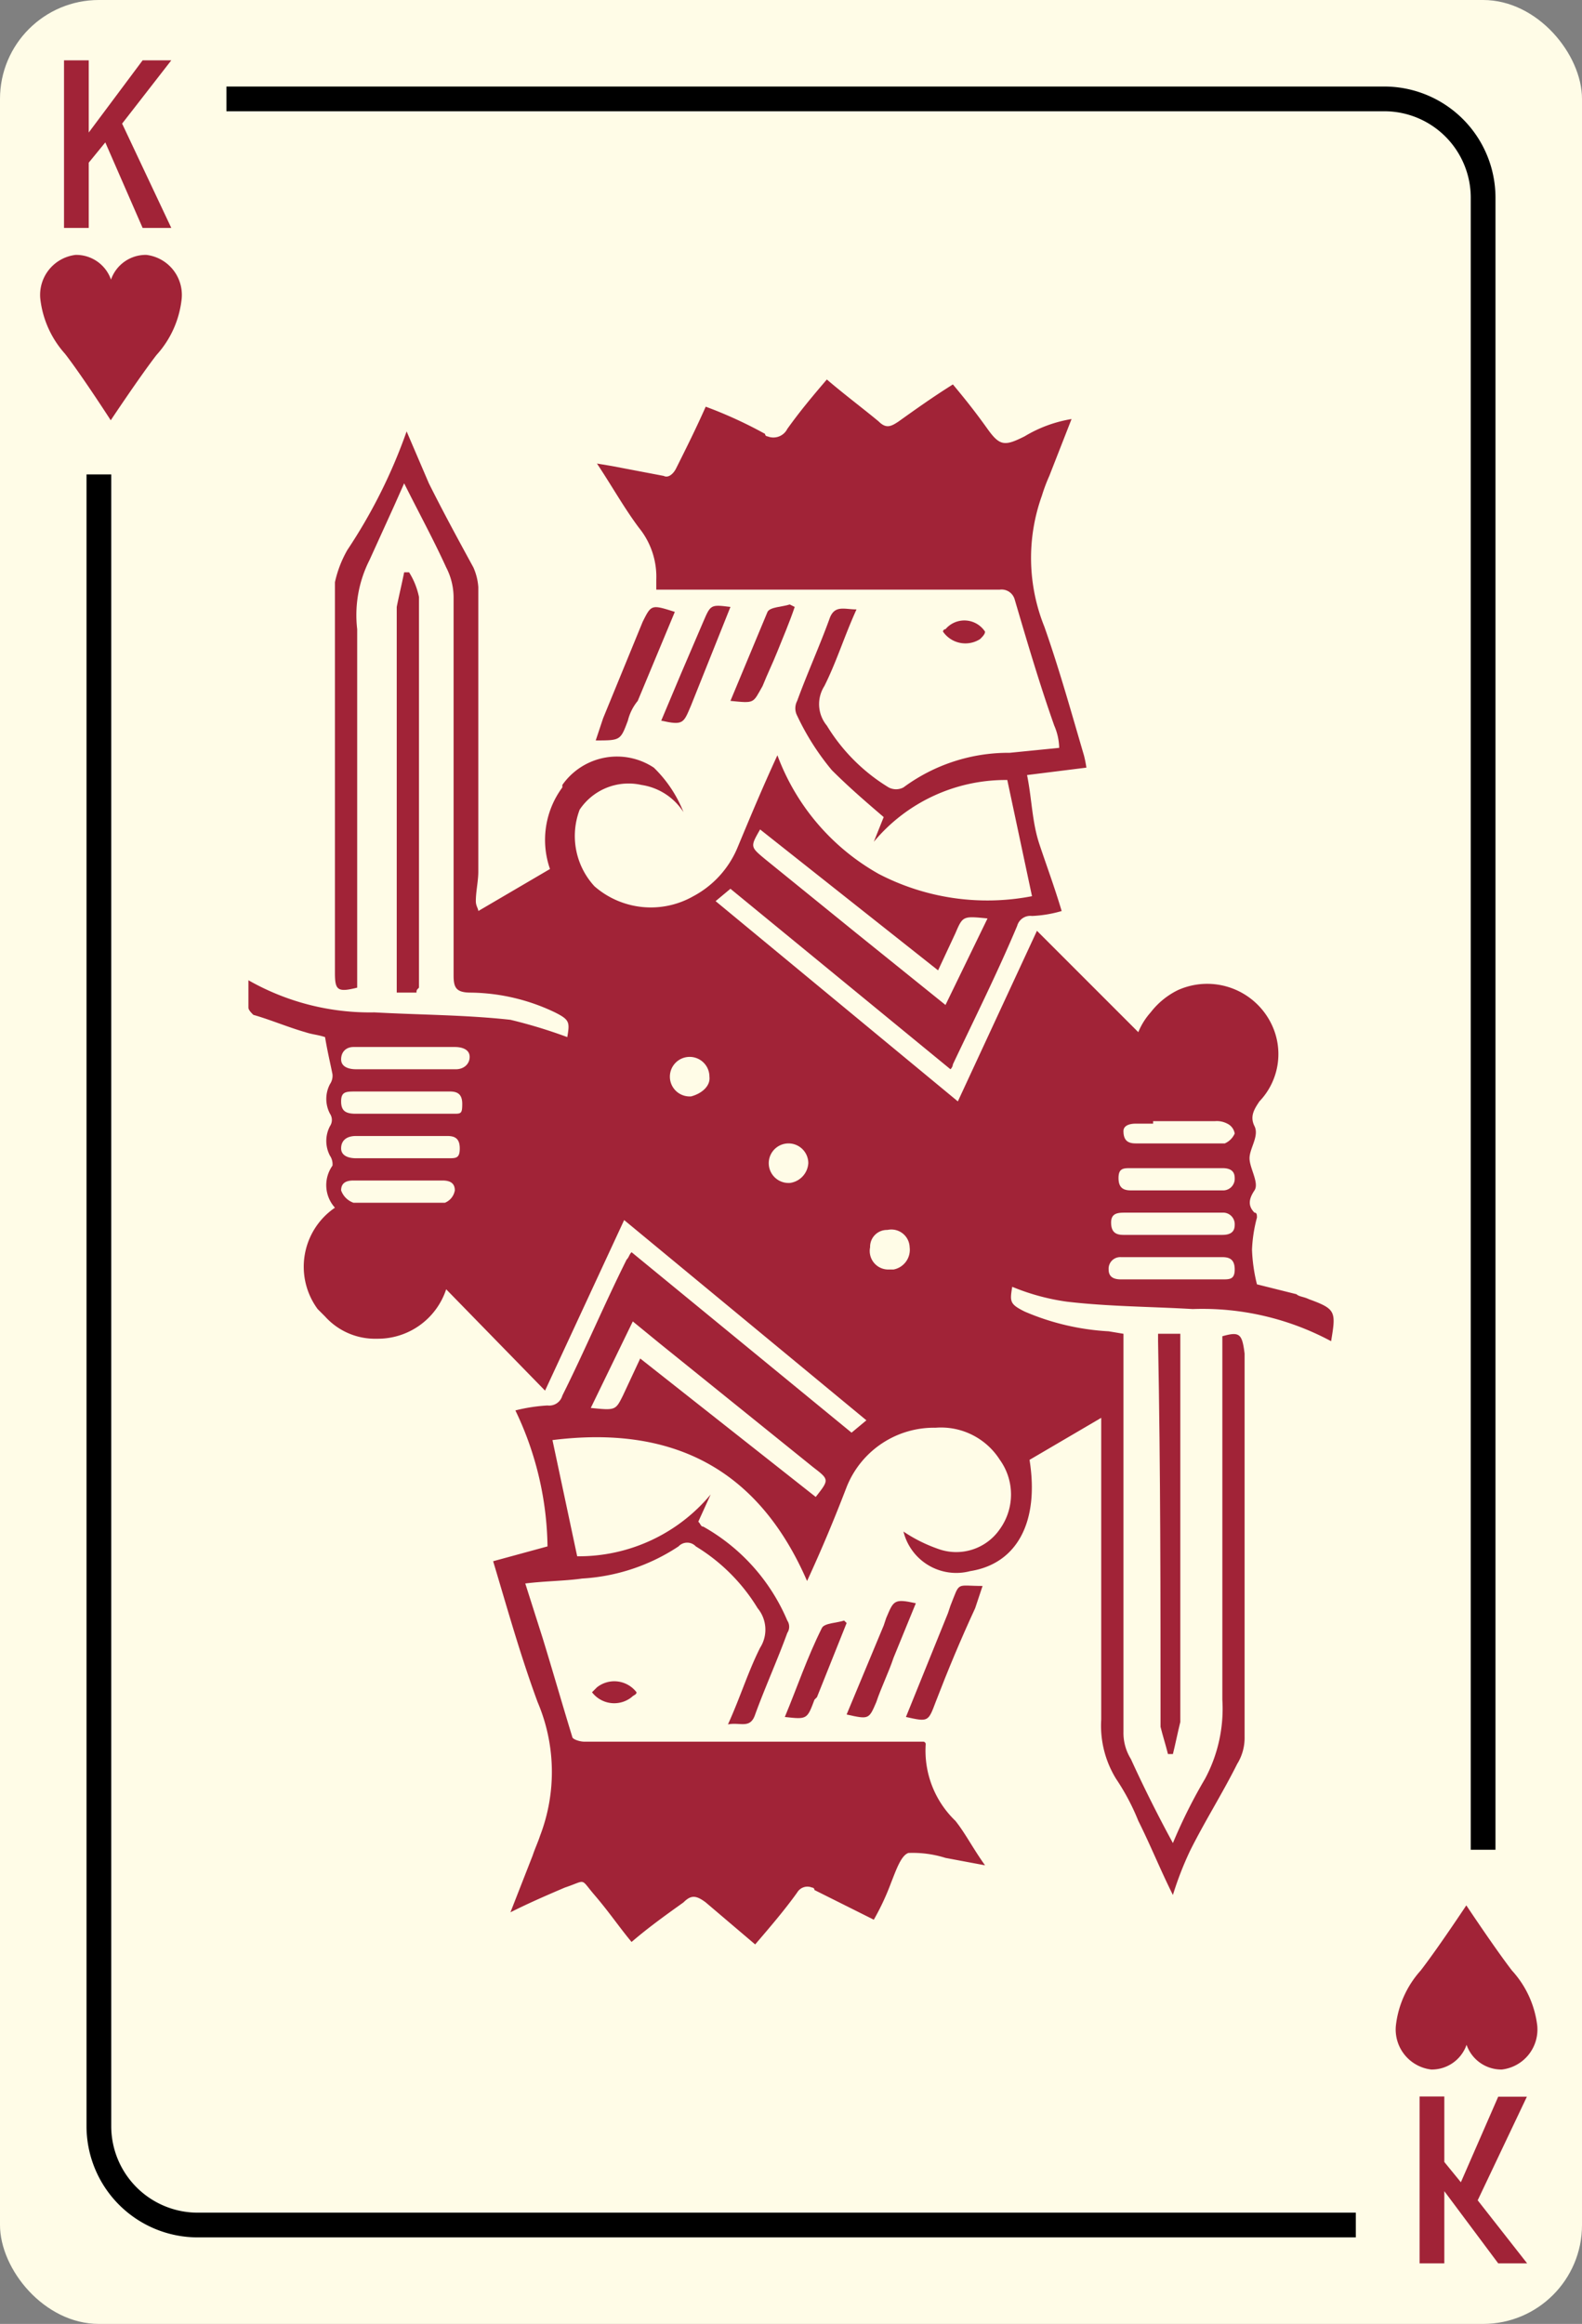 <svg xmlns="http://www.w3.org/2000/svg" viewBox="0 0 64 94"><rect x="0" y="0" width="64" height="94" fill="#808080" stroke="none"/><title>kingHeart</title><rect width="64" height="94" rx="4" ry="4" style="fill:#fffce7"/><path d="M49.45,54.05v14.7a6,6,0,0,1-.7,3.2,21,21,0,0,0-1.3,2.6c-.6-1.1-1.2-2.3-1.7-3.4a2,2,0,0,1-.3-1.1V53.95l-.6-.1a9.94,9.94,0,0,1-3.4-.8c-.6-.3-.6-.4-.5-1a9,9,0,0,0,2.2.6c1.7.2,3.4.2,5.1.3a11,11,0,0,1,5.6,1.3c.2-1.2.2-1.3-.9-1.7-.2-.1-.4-.1-.5-.2l-1.6-.4a6.75,6.75,0,0,1-.2-1.4,5.85,5.85,0,0,1,.2-1.3c0-.1,0-.2-.1-.2-.3-.3-.2-.6,0-.9s-.2-.9-.2-1.3.4-.9.2-1.3,0-.7.2-1a2.77,2.77,0,0,0,.5-3.1,2.89,2.89,0,0,0-3.8-1.4,3.13,3.13,0,0,0-1.1.9,2.77,2.77,0,0,0-.5.8l-4.1-4.1-3.2,6.9-9.8-8.1.6-.5,8.9,7.3a.31.31,0,0,0,.1-.2c.9-1.9,1.8-3.7,2.6-5.6a.55.55,0,0,1,.6-.4,5,5,0,0,0,1.2-.2c-.3-1-.6-1.8-.9-2.7s-.3-1.8-.5-2.8l2.4-.3a4.33,4.33,0,0,0-.1-.5c-.5-1.7-1-3.5-1.6-5.2a7.45,7.45,0,0,1-.1-5.3,6.89,6.89,0,0,1,.3-.8l.9-2.3a5.36,5.36,0,0,0-1.9.7c-.8.4-1,.4-1.5-.3s-.9-1.2-1.4-1.8c-.8.5-1.5,1-2.2,1.5-.3.2-.5.3-.8,0-.6-.5-1.4-1.1-2.1-1.7-.6.7-1.1,1.3-1.6,2a.63.63,0,0,1-.8.3.1.1,0,0,1-.1-.1,17.55,17.55,0,0,0-2.4-1.1c-.4.9-.8,1.7-1.2,2.5-.1.2-.3.4-.5.3l-2.1-.4-.6-.1c.6.9,1.1,1.8,1.7,2.6a3.14,3.14,0,0,1,.7,2.1v.4h13.9a.55.55,0,0,1,.6.4c.5,1.7,1,3.4,1.6,5.1a2.39,2.39,0,0,1,.2.9l-2,.2a7.14,7.14,0,0,0-4.3,1.4.64.64,0,0,1-.6,0,7.47,7.47,0,0,1-2.5-2.5,1.36,1.36,0,0,1-.1-1.6c.5-1,.8-2,1.3-3.1-.5,0-.9-.2-1.1.4-.4,1.1-.9,2.2-1.3,3.3a.64.64,0,0,0,0,.6,10.23,10.23,0,0,0,1.4,2.2c.7.7,1.4,1.3,2.1,1.9l-.4,1a6.94,6.94,0,0,1,5.4-2.5l1,4.7a9.52,9.52,0,0,1-6.2-.9,9.15,9.15,0,0,1-4.1-4.8c-.6,1.3-1.1,2.5-1.6,3.7a3.94,3.94,0,0,1-1.8,2,3.47,3.47,0,0,1-4-.4,3,3,0,0,1-.6-3.1,2.38,2.38,0,0,1,2.5-1,2.45,2.45,0,0,1,1.7,1.1,5.12,5.12,0,0,0-1.2-1.8,2.7,2.7,0,0,0-3.7.7v.1a3.57,3.57,0,0,0-.5,3.3l-2.9,1.7c0-.1-.1-.2-.1-.4,0-.4.1-.8.1-1.2V23.75a2.35,2.35,0,0,0-.2-.8c-.6-1.1-1.2-2.2-1.8-3.4l-.9-2.1a21.55,21.55,0,0,1-2.4,4.8,4.63,4.63,0,0,0-.5,1.3v15.8c0,.7.1.8.9.6V25.45a4.93,4.93,0,0,1,.5-2.8l1-2.2.4-.9c.6,1.2,1.2,2.3,1.7,3.4a2.66,2.66,0,0,1,.3,1.2v15.3c0,.5.1.7.7.7a8.08,8.08,0,0,1,3.4.8c.6.3.6.4.5,1a20.15,20.15,0,0,0-2.3-.7c-1.8-.2-3.7-.2-5.5-.3a9.93,9.93,0,0,1-5.1-1.3v1.1c0,.1.1.2.2.3.7.2,1.4.5,2.1.7.3.1.5.1.8.2.1.6.2,1,.3,1.5a.6.6,0,0,1-.1.4,1.28,1.28,0,0,0,0,1.2.45.45,0,0,1,0,.5,1.28,1.28,0,0,0,0,1.2.6.6,0,0,1,.1.4,1.36,1.36,0,0,0,.1,1.7,2.89,2.89,0,0,0-.7,4.1l.3.3a2.72,2.72,0,0,0,2.1.9,2.91,2.91,0,0,0,2.8-2l4,4.1,3.2-6.9,9.8,8.1-.6.5-8.9-7.3c-.1.1-.1.2-.2.3-.9,1.8-1.7,3.7-2.6,5.5a.55.55,0,0,1-.6.4,6.88,6.88,0,0,0-1.3.2,13.07,13.07,0,0,1,1.3,5.5l-2.2.6c.6,2,1.1,3.8,1.8,5.7a7.21,7.21,0,0,1,.1,5.4c-.1.3-.2.5-.3.8l-.9,2.3c.8-.4,1.5-.7,2.2-1,.9-.3.6-.4,1.2.3s1,1.3,1.5,1.9c.7-.6,1.4-1.1,2.1-1.6.3-.3.5-.3.9,0l2,1.7c.6-.7,1.2-1.4,1.7-2.1a.48.48,0,0,1,.6-.2.1.1,0,0,1,.1.1l2.4,1.2a10.09,10.09,0,0,0,.7-1.5c.2-.5.4-1.1.7-1.2a4.42,4.42,0,0,1,1.5.2l1.6.3c-.5-.7-.8-1.3-1.2-1.8a3.93,3.93,0,0,1-1.2-3.1.1.1,0,0,0-.1-.1H23.65c-.2,0-.5-.1-.5-.2-.4-1.3-.8-2.7-1.2-4l-.7-2.2c.8-.1,1.6-.1,2.3-.2a7.88,7.88,0,0,0,3.9-1.3.48.48,0,0,1,.7,0,7.47,7.47,0,0,1,2.5,2.5,1.36,1.36,0,0,1,.1,1.6c-.5,1-.8,2-1.3,3.1.5-.1.9.2,1.1-.4.4-1.1.9-2.2,1.3-3.3a.45.45,0,0,0,0-.5,7.88,7.88,0,0,0-3.4-3.8c-.1,0-.1-.1-.2-.2l.5-1.1a6.94,6.94,0,0,1-5.4,2.5l-1-4.7c4.8-.6,8.3,1.1,10.3,5.7.6-1.3,1.1-2.5,1.6-3.8a3.8,3.8,0,0,1,3.6-2.4,2.82,2.82,0,0,1,2.6,1.3,2.4,2.4,0,0,1,0,2.8,2.14,2.14,0,0,1-2.5.8,6.11,6.11,0,0,1-1.4-.7,2.2,2.2,0,0,0,2.7,1.6c1.9-.3,2.8-2,2.4-4.5l2.9-1.7v12.2a4.1,4.1,0,0,0,.6,2.4,9.15,9.15,0,0,1,.9,1.7c.5,1,.9,2,1.4,3a13.36,13.36,0,0,1,.7-1.8c.6-1.2,1.3-2.3,1.9-3.5a2,2,0,0,0,.3-1.1V54.75C50.25,53.95,50.15,53.85,49.45,54.05Zm-3.5-8.6h.7v-.1h2.5a.9.9,0,0,1,.5.1.54.54,0,0,1,.3.4.78.78,0,0,1-.4.4h-3.6c-.3,0-.5-.1-.5-.5C45.45,45.55,45.65,45.45,45.95,45.45Zm-.2,1.8h3.7c.3,0,.5.1.5.4a.47.47,0,0,1-.5.5h-3.7c-.3,0-.5-.1-.5-.5S45.45,47.25,45.75,47.25Zm-.2,1.8h3.9a.47.47,0,0,1,.5.5c0,.3-.2.4-.5.4h-4c-.3,0-.5-.1-.5-.5S45.25,49.05,45.55,49.05Zm-.2,1.8h4.1c.3,0,.5.1.5.5s-.2.4-.5.4h-4.1c-.3,0-.5-.1-.5-.4A.47.47,0,0,1,45.35,50.85Zm-14.6-17.3,7.2,5.7.7-1.5c.3-.7.3-.7,1.3-.6l-1.7,3.5-3.6-2.9-3.7-3C30.35,34.25,30.35,34.25,30.75,33.55ZM18,48.65h-3.7a.82.82,0,0,1-.5-.5c0-.3.2-.4.5-.4h3.6c.3,0,.5.1.5.4A.66.66,0,0,1,18,48.65Zm.1-1.8h-3.7c-.3,0-.6-.1-.6-.4s.2-.5.6-.5h3.7c.3,0,.5.1.5.5S18.45,46.85,18.15,46.85Zm.2-1.8h-3.9c-.4,0-.6-.1-.6-.5s.2-.4.6-.4h3.8c.3,0,.5.1.5.5S18.65,45.05,18.35,45.05Zm.1-1.8h-4c-.3,0-.6-.1-.6-.4s.2-.5.5-.5h4.1c.3,0,.6.1.6.4S18.75,43.25,18.45,43.25Zm9.5,1.1a.8.8,0,1,1,.8-.8C28.75,43.95,28.35,44.25,27.95,44.35Zm4,3.5a.8.8,0,1,1,.8-.8A.86.86,0,0,1,31.95,47.85ZM33,60.55l-7.1-5.6-.7,1.5c-.3.6-.3.6-1.3.5l1.7-3.5,1.1.9,6.2,5C33.55,59.85,33.55,59.85,33,60.55Zm3.1-9.2h-.2a.75.75,0,0,1-.7-.9.68.68,0,0,1,.7-.7.74.74,0,0,1,.9.7A.81.81,0,0,1,36.15,51.35Z" style="fill:#a12337"/><path d="M46.95,69.85c.1.4.2.7.3,1.1h.2c.1-.4.2-.9.3-1.3V53.95h-.9v.3C46.95,59.45,46.95,64.65,46.95,69.85Z" style="fill:#a12337"/><path d="M16.95,24.15a3,3,0,0,0-.4-1h-.2c-.1.5-.2.9-.3,1.4v15.6h.8c0-.1,0-.1.1-.2Z" style="fill:#a12337"/><path d="M26,25.15l-1.6,3.9-.3.9c1,0,1,0,1.3-.8a2,2,0,0,1,.4-.8l1.5-3.6C26.35,24.45,26.35,24.45,26,25.15Z" style="fill:#a12337"/><path d="M37.85,68.85c.5-1.3,1-2.5,1.6-3.8l.3-.9c-1.1,0-.9-.2-1.3.8l-.1.3-1.7,4.2C37.55,69.65,37.55,69.65,37.85,68.85Z" style="fill:#a12337"/><path d="M28.45,25.15l-.9,2.1c-.3.7-.5,1.2-.8,1.9.9.2.9.1,1.2-.6l.6-1.5,1-2.5C28.75,24.45,28.75,24.45,28.45,25.15Z" style="fill:#a12337"/><path d="M35.45,68.85c.2-.6.5-1.2.7-1.8l.9-2.2c-.9-.2-.9-.1-1.2.6l-.1.3-1.5,3.6C35.15,69.55,35.15,69.55,35.45,68.85Z" style="fill:#a12337"/><path d="M30.85,27.75c.2-.5.4-.9.6-1.4s.5-1.2.7-1.8l-.2-.1c-.3.1-.8.1-.9.3l-1.5,3.6C30.55,28.45,30.45,28.45,30.85,27.75Z" style="fill:#a12337"/><path d="M33.25,65.85c-.6,1.2-1,2.4-1.5,3.6.9.1.9.1,1.2-.7l.1-.1,1.2-3-.1-.1C33.85,65.65,33.35,65.65,33.25,65.85Z" style="fill:#a12337"/><path d="M23.95,68.45a1.13,1.13,0,0,0,1.6.2c.1-.1.2-.1.2-.2a1.13,1.13,0,0,0-1.6-.2Z" style="fill:#a12337"/><path d="M39.65,25.85c.1-.1.2-.2.2-.3a1,1,0,0,0-1.6-.1.1.1,0,0,0-.1.1A1.1,1.1,0,0,0,39.65,25.85Z" style="fill:#a12337"/><path d="M7.35,12.08a1.63,1.63,0,0,0-1.43-1.77,1.49,1.49,0,0,0-1.43,1,1.49,1.49,0,0,0-1.43-1,1.63,1.63,0,0,0-1.43,1.77,4,4,0,0,0,1,2.23C3.32,15.2,4.48,17,4.48,17h0s1.17-1.76,1.85-2.64A4,4,0,0,0,7.35,12.08Z" style="fill:#a12337"/><path d="M6.93,9.22H5.77L4.26,5.76l-.67.82V9.22h-1V2.44h1V5.36L5.77,2.44H6.93L4.94,5Z" style="fill:#a12337"/><path d="M54.85,90.5H8A4.5,4.5,0,0,1,3.5,86V19.19h1V86A3.5,3.5,0,0,0,8,89.5H54.85Z"/><path d="M60.5,74.82h-1V8A3.5,3.5,0,0,0,56,4.5H9.16v-1H56A4.5,4.5,0,0,1,60.5,8Z"/><path d="M62.19,81.94a1.63,1.63,0,0,1-1.43,1.77,1.49,1.49,0,0,1-1.43-1,1.49,1.49,0,0,1-1.43,1,1.63,1.63,0,0,1-1.43-1.77,4,4,0,0,1,1-2.23c.69-.89,1.85-2.64,1.85-2.64h0s1.17,1.76,1.85,2.64A4,4,0,0,1,62.19,81.94Z" style="fill:#a12337"/><path d="M59.78,89l2,2.55H60.61l-2.18-2.92v2.92h-1V84.8h1v2.65l.67.82,1.51-3.46h1.16Z" style="fill:#a12337"/></svg>
